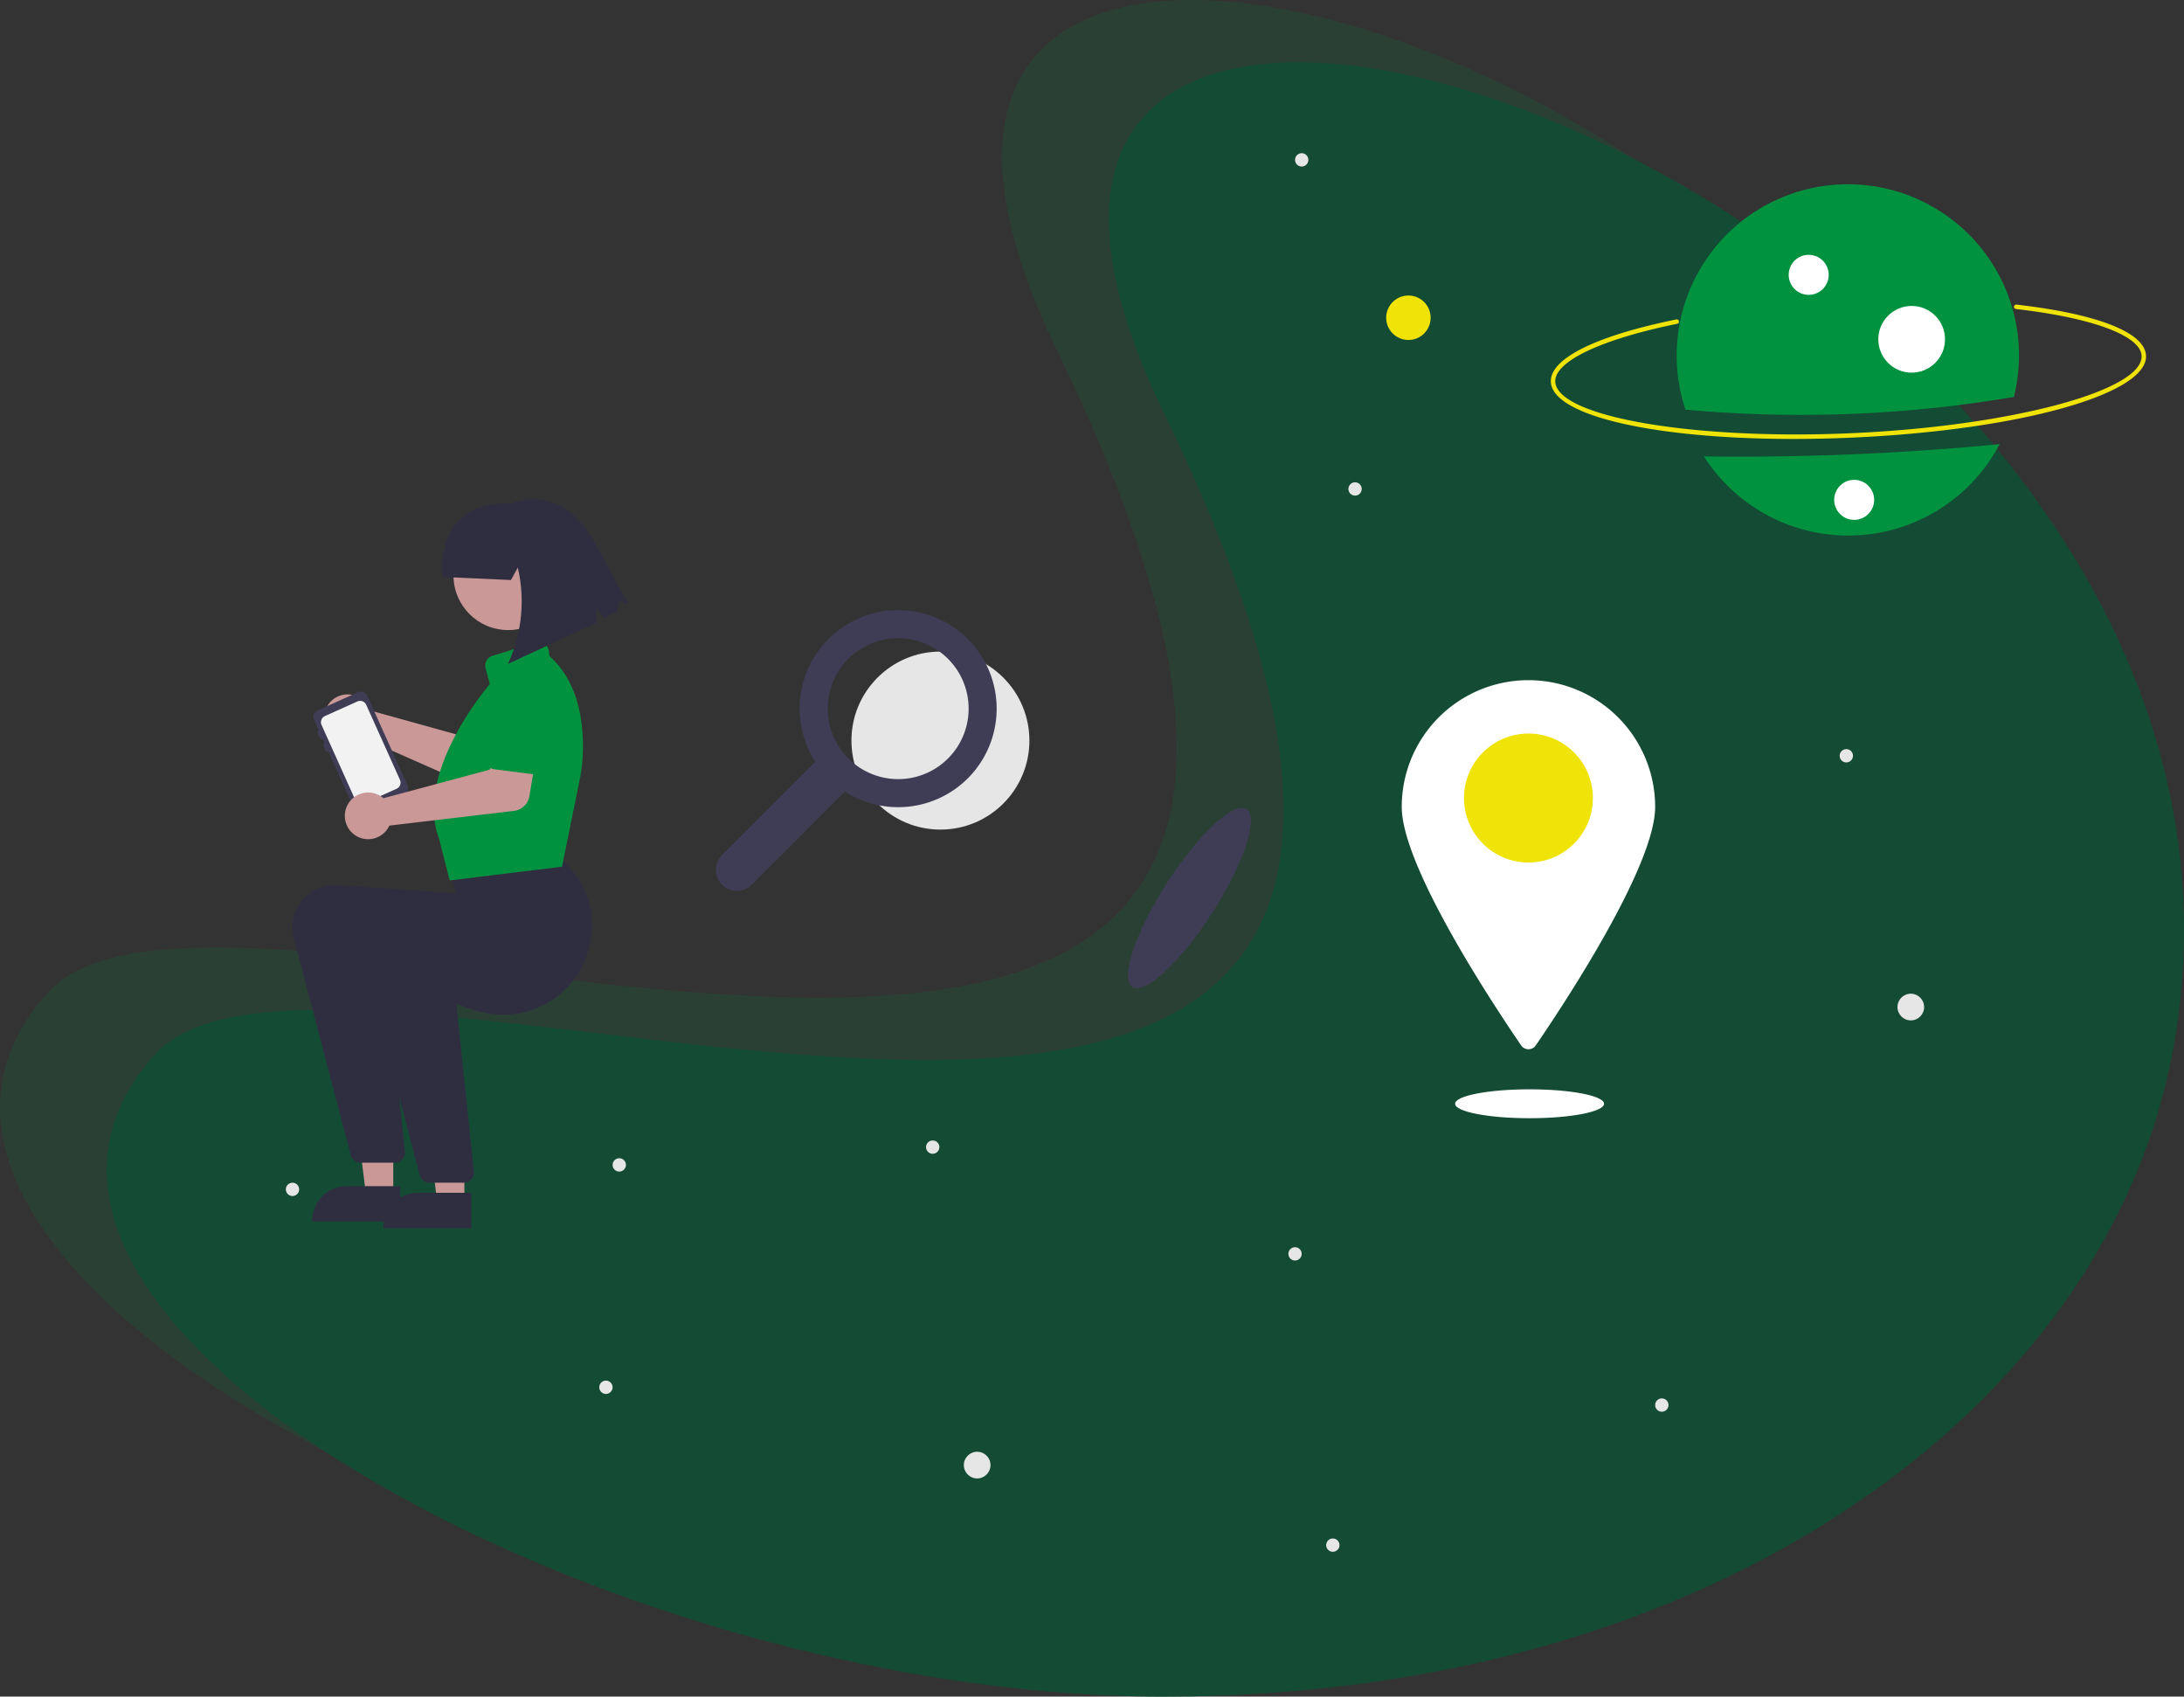 <svg id="Group_112" data-name="Group 112" xmlns="http://www.w3.org/2000/svg" width="824.742" height="640.507" viewBox="0 0 824.742 640.507">
  <rect x="0" y="0" width="824.742" height="640.507" fill="#333333" stroke="none"/>
  <circle id="Ellipse_25" data-name="Ellipse 25" cx="33.603" cy="33.603" r="33.603" transform="translate(321.527 245.983)" fill="#e6e6e6"/>
  <path id="Path_118" data-name="Path 118" d="M645.2,435.325l35.116-35.116a37.192,37.192,0,1,1,11.17,11.171L656.372,446.5a7.9,7.9,0,1,1-11.17-11.171ZM692.8,398.9a26.6,26.6,0,1,0-7.79-18.807A26.6,26.6,0,0,0,692.8,398.9Z" transform="translate(-372.426 -112.558)" fill="#3f3d56"/>
  <path id="Path_119" data-name="Path 119" d="M174.985,443.057C85.181,542.371,345.507,685.5,555.856,685.5S911.735,574.6,936.728,443.057c60.6-318.944-516.323-521.663-380.872-242.438C753.291,607.622,245.707,364.846,174.985,443.057Z" transform="translate(-156.756 -68.493)" fill="rgba(1,146,63,0.15)"/>
  <path id="Path_120" data-name="Path 120" d="M126.985,471.057C37.181,570.371,297.507,713.5,507.856,713.5S863.735,602.6,888.728,471.057c60.6-318.944-516.323-521.663-380.872-242.438C705.291,635.622,197.707,392.846,126.985,471.057Z" transform="translate(-68.463 -72.989)" fill="#144b34"/>
  <path id="Path_121" data-name="Path 121" d="M239.364,255.71c63.015-2.775,111.874-16.367,111.232-30.946-.385-8.74-18.219-15.768-48.928-19.282a.839.839,0,1,0-.191,1.668c28.929,3.31,47.107,10.087,47.442,17.687.58,13.183-49.623,26.552-109.628,29.194S128.1,247.77,127.52,234.587c-.336-7.632,17.29-16,46-21.849a.84.84,0,1,0-.335-1.645c-30.473,6.2-47.728,14.794-47.342,23.568C126.484,249.239,176.349,258.485,239.364,255.71Z" transform="translate(459.803 -90.487)" fill="#efe307"/>
  <path id="Path_122" data-name="Path 122" d="M303.355,268.227a64.623,64.623,0,0,1-111.676,4.635,1017.4,1017.4,0,0,0,111.676-4.635Z" transform="translate(451.778 -100.562)" fill="#01923f"/>
  <path id="Path_123" data-name="Path 123" d="M186.294,236.441a64.635,64.635,0,1,1,124.027-4.79,480.358,480.358,0,0,1-124.027,4.789Z" transform="translate(450.192 -81.798)" fill="#01923f"/>
  <circle id="Ellipse_26" data-name="Ellipse 26" cx="7.555" cy="7.555" r="7.555" transform="translate(675.461 96.201)" fill="#fff"/>
  <circle id="Ellipse_27" data-name="Ellipse 27" cx="12.592" cy="12.592" r="12.592" transform="translate(709.307 115.5)" fill="#fff"/>
  <circle id="Ellipse_28" data-name="Ellipse 28" cx="8.394" cy="8.394" r="8.394" transform="translate(523.462 111.561)" fill="#efe307"/>
  <circle id="Ellipse_29" data-name="Ellipse 29" cx="5.037" cy="5.037" r="5.037" transform="translate(716.534 375.146)" fill="#e6e6e6"/>
  <circle id="Ellipse_30" data-name="Ellipse 30" cx="5.037" cy="5.037" r="5.037" transform="translate(363.968 548.071)" fill="#e6e6e6"/>
  <circle id="Ellipse_31" data-name="Ellipse 31" cx="2.518" cy="2.518" r="2.518" transform="translate(694.708 282.807)" fill="#e6e6e6"/>
  <circle id="Ellipse_32" data-name="Ellipse 32" cx="2.518" cy="2.518" r="2.518" transform="translate(486.526 470.842)" fill="#e6e6e6"/>
  <circle id="Ellipse_33" data-name="Ellipse 33" cx="2.518" cy="2.518" r="2.518" transform="translate(107.938 446.498)" fill="#e6e6e6"/>
  <circle id="Ellipse_34" data-name="Ellipse 34" cx="2.518" cy="2.518" r="2.518" transform="translate(226.299 521.209)" fill="#e6e6e6"/>
  <circle id="Ellipse_35" data-name="Ellipse 35" cx="2.518" cy="2.518" r="2.518" transform="translate(349.697 430.549)" fill="#e6e6e6"/>
  <circle id="Ellipse_36" data-name="Ellipse 36" cx="2.518" cy="2.518" r="2.518" transform="translate(509.191 182.074)" fill="#e6e6e6"/>
  <circle id="Ellipse_37" data-name="Ellipse 37" cx="2.518" cy="2.518" r="2.518" transform="translate(489.045 57.836)" fill="#e6e6e6"/>
  <circle id="Ellipse_38" data-name="Ellipse 38" cx="2.518" cy="2.518" r="2.518" transform="translate(500.797 580.809)" fill="#e6e6e6"/>
  <circle id="Ellipse_39" data-name="Ellipse 39" cx="2.518" cy="2.518" r="2.518" transform="translate(625.035 527.924)" fill="#e6e6e6"/>
  <circle id="Ellipse_40" data-name="Ellipse 40" cx="2.518" cy="2.518" r="2.518" transform="translate(231.336 437.264)" fill="#e6e6e6"/>
  <circle id="Ellipse_41" data-name="Ellipse 41" cx="7.555" cy="7.555" r="7.555" transform="translate(692.636 181.151)" fill="#fff"/>
  <path id="Path_124" data-name="Path 124" d="M346.661,422.239c0,22.565,34.887,75.144,45.082,90.027a3.351,3.351,0,0,0,5.533,0c10.2-14.884,45.082-67.463,45.082-90.028a47.848,47.848,0,0,0-95.7,0Z" transform="translate(182.677 -117.607)" fill="#fff"/>
  <circle id="Ellipse_42" data-name="Ellipse 42" cx="24.344" cy="24.344" r="24.344" transform="translate(552.843 276.931)" fill="#efe307"/>
  <ellipse id="Ellipse_43" data-name="Ellipse 43" cx="28.121" cy="5.456" rx="28.121" ry="5.456" transform="translate(549.485 411.242)" fill="#fff"/>
  <path id="Path_125" data-name="Path 125" d="M870.776,385.509a8.829,8.829,0,0,1,.538,1.283l40.111,11.145,7.228-7.074,12.1,9.514-11.579,13.766a6.716,6.716,0,0,1-7.851,1.821L868,396.838a8.812,8.812,0,1,1,2.781-11.328Z" transform="translate(-731.736 -118.634)" fill="#cb9898"/>
  <path id="Path_126" data-name="Path 126" d="M838.582,397.621l15.056,11.718a3.777,3.777,0,0,0,5.609-1.122l9.357-16.56a10.491,10.491,0,0,0-16.6-12.839l-13.715,13.09a3.778,3.778,0,0,0,.289,5.713Z" transform="translate(-657.479 -117.664)" fill="#6c63ff"/>
  <path id="Path_127" data-name="Path 127" d="M924.489,379.765l-15.268,6.869a2.643,2.643,0,0,0-1.326,3.5l1.808,4.018a.884.884,0,0,0-.442,1.165l.723,1.607a.884.884,0,0,0,1.165.442l.723,1.607a.884.884,0,0,0-.442,1.165l.723,1.607a.884.884,0,0,0,1.165.442l9.761,21.7a2.644,2.644,0,0,0,3.5,1.326l15.268-6.869a2.644,2.644,0,0,0,1.326-3.5l-15.184-33.75a2.643,2.643,0,0,0-3.5-1.326Z" transform="translate(-789.295 -118.432)" fill="#3f3d56"/>
  <path id="Path_128" data-name="Path 128" d="M939.613,416.868l-12.248,5.516a2.547,2.547,0,0,1-3.357-1.269l-5.657-12.583-1.965-4.362-5.12-11.385a2.54,2.54,0,0,1,1.269-3.348l3.851-1.736,8.406-3.78a2.536,2.536,0,0,1,3.348,1.278l4.952,11.006,5.639,12.53,2.15,4.785a2.537,2.537,0,0,1-1.269,3.348Z" transform="translate(-789.838 -119.102)" fill="#f2f2f2"/>
  <path id="Path_129" data-name="Path 129" d="M788.763,532.85H778.471l-4.9-39.7h15.19Z" transform="translate(-613.395 -79.179)" fill="#cb9898"/>
  <path id="Path_130" data-name="Path 130" d="M912.391,604.933H892.123a12.916,12.916,0,0,0-12.916,12.916v.419H912.39Z" transform="translate(-734.398 -154.622)" fill="#2f2e41"/>
  <path id="Path_131" data-name="Path 131" d="M820.763,529.85H810.471l-4.9-39.7h15.19Z" transform="translate(-672.257 -78.698)" fill="#cb9898"/>
  <path id="Path_132" data-name="Path 132" d="M944.391,601.933H924.123a12.916,12.916,0,0,0-12.916,12.916v.419H944.39Z" transform="translate(-793.26 -154.14)" fill="#2f2e41"/>
  <path id="Path_133" data-name="Path 133" d="M936.041,490.616a33.083,33.083,0,0,1-30.975,22.505l-.521.008c-5.313.151-11.551-1.561-17.67-4.021-12.088-4.86-23.7-12.642-26.778-14.783l5.221,50.19,2.115,20.348a3.789,3.789,0,0,1-3.761,4.172H850.636a3.782,3.782,0,0,1-3.66-2.821l-21.523-81.972a15.976,15.976,0,0,1,16.545-20l44.709,3.064-3.122-12.491,39.907-2.653.117.084c.957.7,1.889,1.427,2.779,2.191a33.8,33.8,0,0,1,5.868,6.43,32.308,32.308,0,0,1,3.786,29.75Z" transform="translate(-714.51 -130.093)" fill="#2f2e41"/>
  <path id="Path_134" data-name="Path 134" d="M910.018,492.281a33.083,33.083,0,0,1-30.975,22.506,164.66,164.66,0,0,1-18.946-11.24l.755,7.228,6.581,63.311a3.789,3.789,0,0,1-3.761,4.172H850.636a3.782,3.782,0,0,1-3.66-2.821L839.3,546.182l-13.842-52.717a15.976,15.976,0,0,1,16.546-20l44.708,3.064-3.122-12.491,22.648-1.5a32.308,32.308,0,0,1,3.786,29.75Z" transform="translate(-688.487 -131.758)" fill="#2f2e41"/>
  <path id="Path_135" data-name="Path 135" d="M877.112,442.084l.3-.036,6.963-34.237c.06-.3,5.752-29.828-11.7-45.266l-.3-2.113a3.778,3.778,0,0,0-4.858-3.07l-16.44,5.1a3.77,3.77,0,0,0-2.534,4.568l1.6,6.079c-2.216,2.6-28.3,34.008-19.215,58.2l4.07,15.909Z" transform="translate(-665.177 -114.846)" fill="#01923f"/>
  <path id="Path_136" data-name="Path 136" d="M863.015,422.716a8.842,8.842,0,0,1,1.116.831l40.207-10.794,2.629-9.766,15.257,2.041-2.973,17.741a6.716,6.716,0,0,1-5.835,5.559l-47.036,5.556a8.812,8.812,0,1,1-3.364-11.169Z" transform="translate(-719.345 -122.198)" fill="#cb9898"/>
  <path id="Path_137" data-name="Path 137" d="M844.7,408.278l18.922,2.437a3.778,3.778,0,0,0,4.259-3.818l-.361-19.017a10.491,10.491,0,1,0-20.818-2.62l-5.156,18.245a3.777,3.777,0,0,0,3.153,4.773Z" transform="translate(-658.158 -117.878)" fill="#01923f"/>
  <circle id="Ellipse_44" data-name="Ellipse 44" cx="20.618" cy="20.618" r="20.618" transform="translate(171.251 196.633)" fill="#cb9898"/>
  <path id="Path_138" data-name="Path 138" d="M834.633,323.518l2.581-4.7a56.316,56.316,0,0,1-3.747,36.409l33.521-15.615-.319-5.54,3.317,3.764,4.766-2.626.63-3.593,3.6.891-13.132-23.83C853.1,286,834.573,294.659,834.573,294.659,805.1,293.258,808.7,322.34,808.7,322.34Z" transform="translate(-641.679 -104.545)" fill="#2f2e41"/>
  <ellipse id="Ellipse_45" data-name="Ellipse 45" cx="10.224" cy="39.873" rx="10.224" ry="39.873" transform="matrix(-0.842, -0.54, 0.54, -0.842, 436.261, 378.133)" fill="#3f3d56"/>
</svg>
